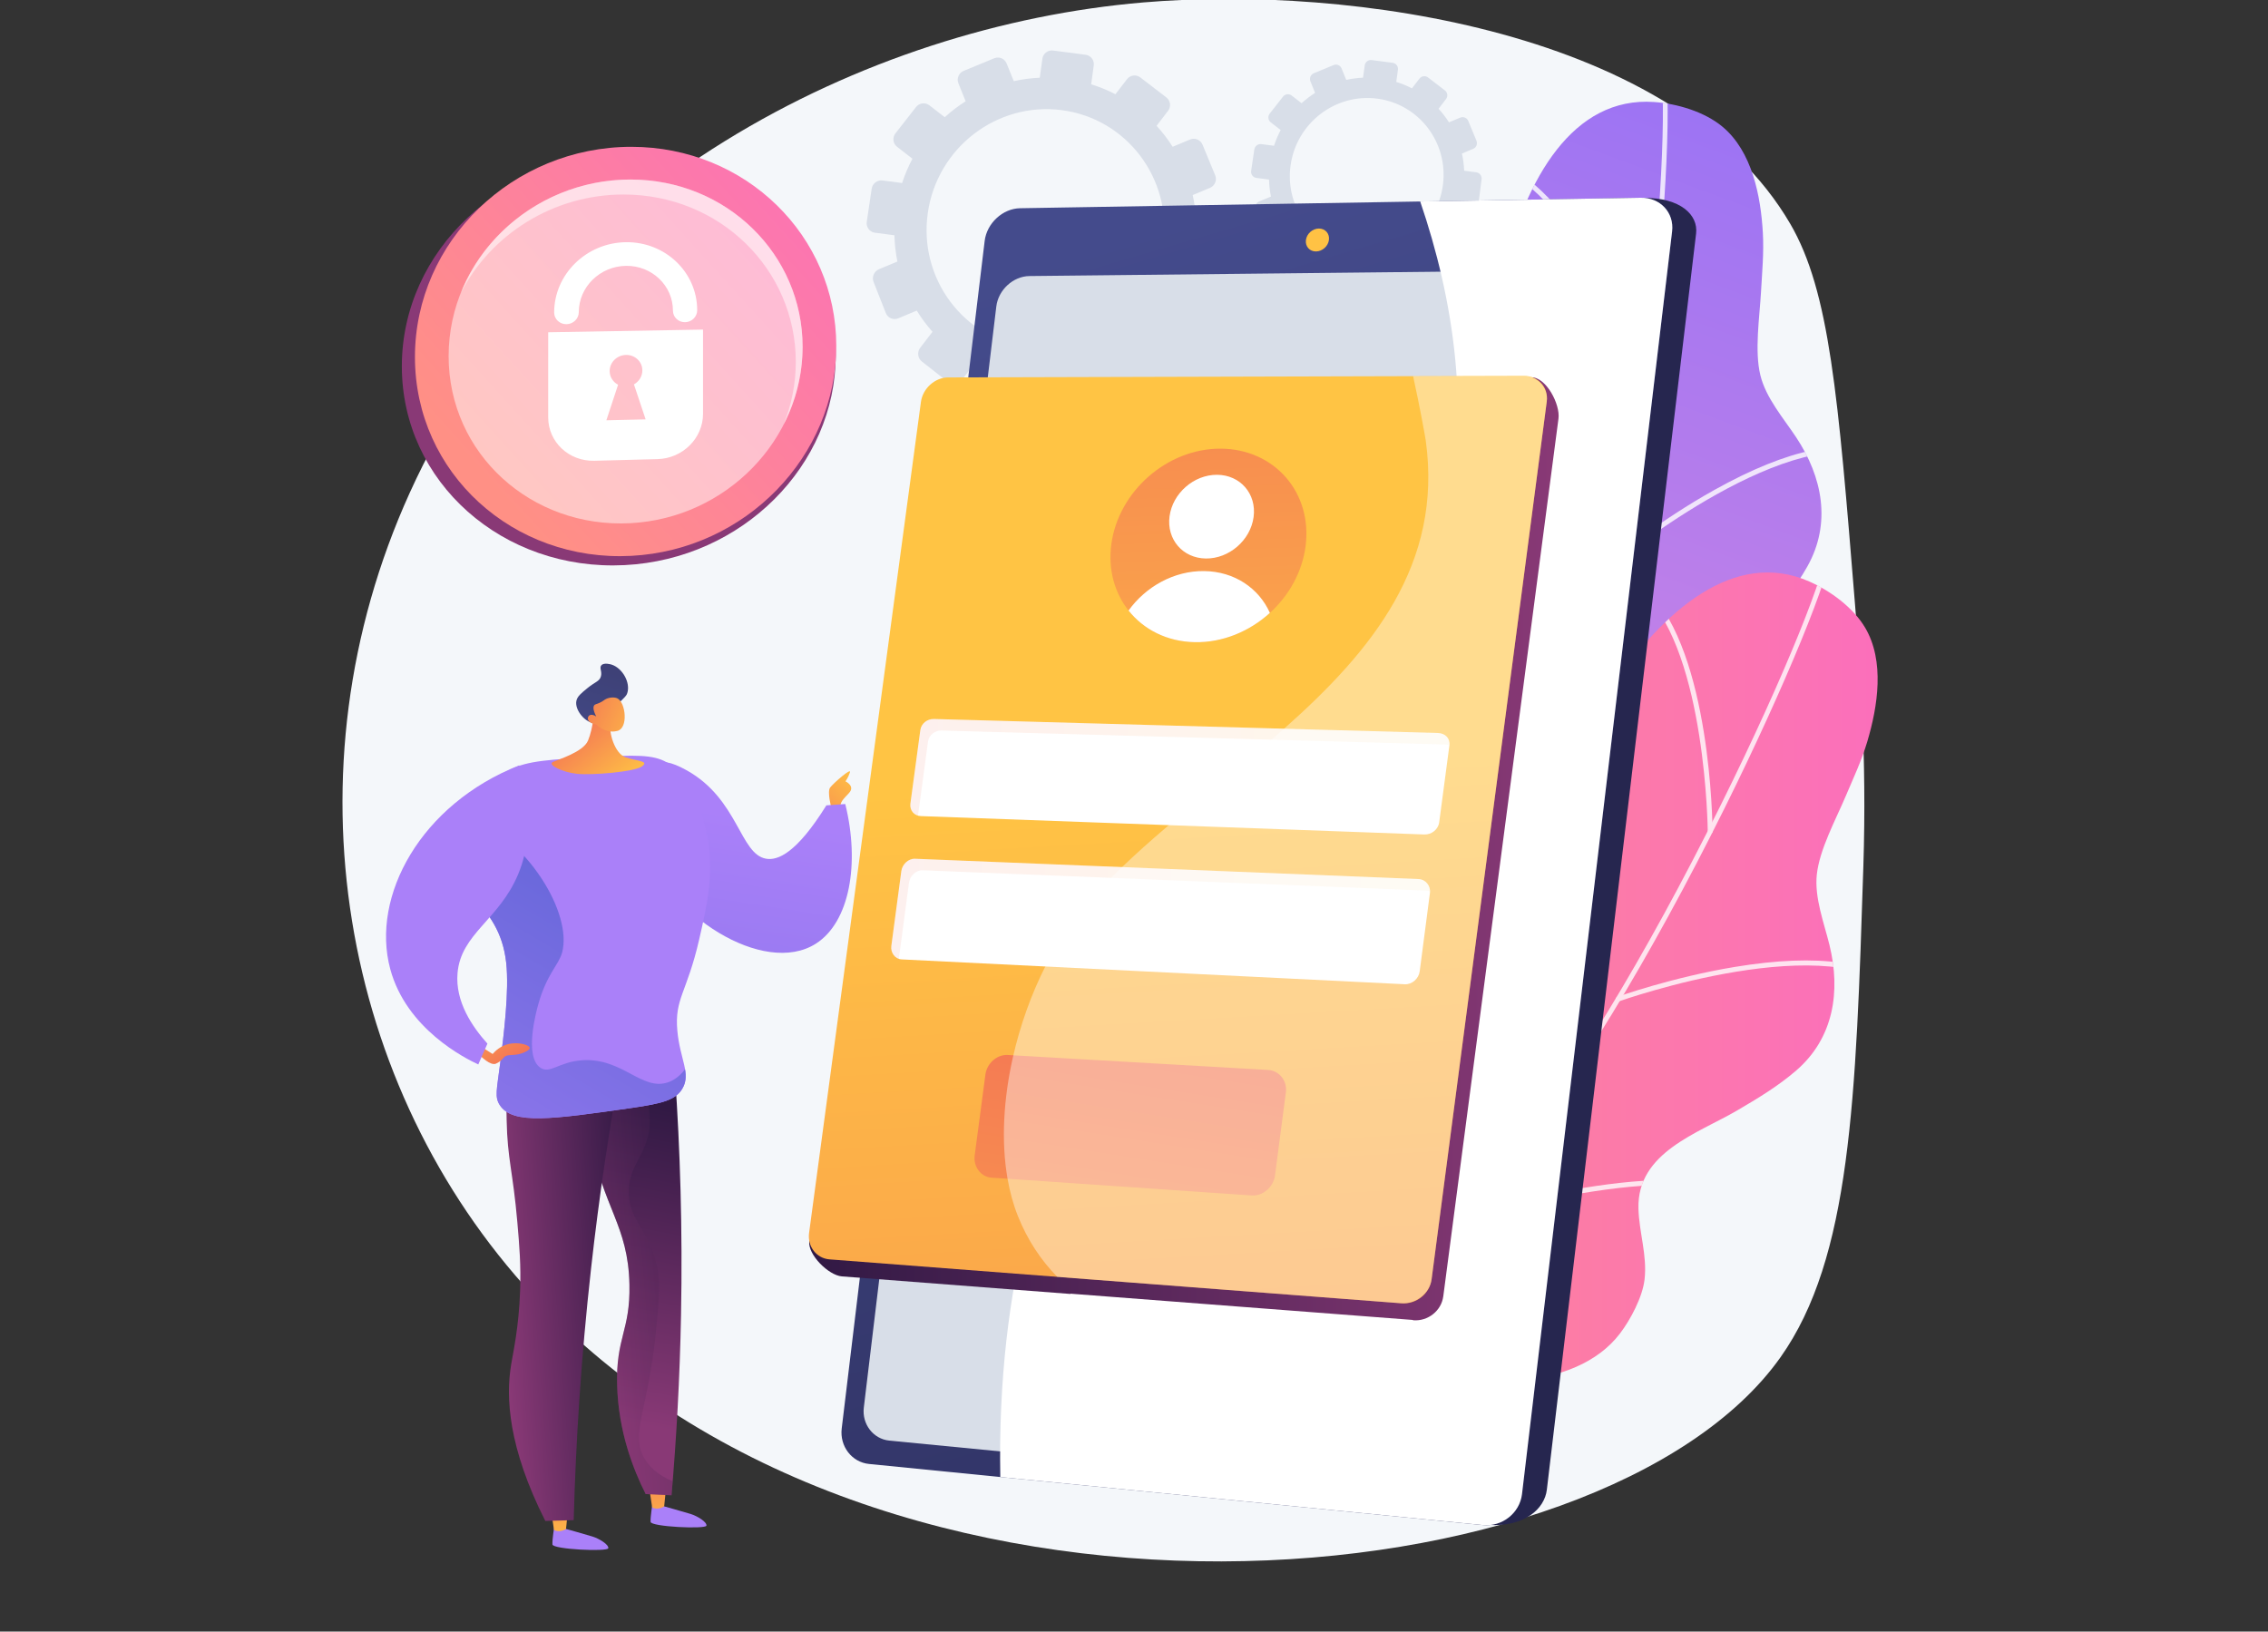 <?xml version="1.0" encoding="UTF-8" standalone="no"?>
<!-- Generator: Adobe Illustrator 27.5.0, SVG Export Plug-In . SVG Version: 6.00 Build 0)  -->

<svg
   version="1.1"
   x="0px"
   y="0px"
   viewBox="0 0 695 500"
   xml:space="preserve"
   id="svg89"
   sodipodi:docname="acess.svg"
   width="695"
   height="500"
   inkscape:version="1.3.2 (091e20e, 2023-11-25, custom)"
   xmlns:inkscape="http://www.inkscape.org/namespaces/inkscape"
   xmlns:sodipodi="http://sodipodi.sourceforge.net/DTD/sodipodi-0.dtd"
   xmlns:xlink="http://www.w3.org/1999/xlink"
   xmlns="http://www.w3.org/2000/svg"
   xmlns:svg="http://www.w3.org/2000/svg"><rect x="0" y="0" width="695" height="500" fill="#333333" stroke="none"/><defs
   id="defs89" /><sodipodi:namedview
   id="namedview89"
   pagecolor="#ffffff"
   bordercolor="#000000"
   borderopacity="0.25"
   inkscape:showpageshadow="2"
   inkscape:pageopacity="0.0"
   inkscape:pagecheckerboard="0"
   inkscape:deskcolor="#d1d1d1"
   inkscape:zoom="0.87654986"
   inkscape:cx="321.71587"
   inkscape:cy="310.87792"
   inkscape:window-width="1920"
   inkscape:window-height="1009"
   inkscape:window-x="-8"
   inkscape:window-y="-8"
   inkscape:window-maximized="1"
   inkscape:current-layer="svg89" />

<g
   id="Illustration"
   transform="matrix(0.171,0,0,0.171,22.959,-78.117)">
	<g
   id="g89">
		<path
   style="fill:#f4f7fa"
   d="M 3189.92,1539.202 C 3159.618,1165.624 3144.468,978.835 3073.949,857.978 2872.036,511.945 2285.001,429.654 1914.242,461.205 1417.883,503.443 850.048,788.782 600.101,1339.706 373.08,1840.1 477.759,2406.504 819.829,2777.022 c 627.066,679.217 1920.57,557.948 2236.545,112.264 126.103,-177.869 135.192,-461.969 148.545,-879.295 6.428,-200.895 -6.095,-360.984 -14.999,-470.789 z"
   id="path2" />
		<g
   id="g21">
			<g
   id="g11">
				<g
   id="g10">
					<defs
   id="defs2">
						<path
   id="SVGID_1_"
   d="m 2952.064,683.563 c -32.092,-26.551 -80.77,-41.013 -121.919,-43.928 -291.695,-20.666 -334.259,589.041 -289.553,725.301 44.706,136.26 15.739,181.005 -213.988,252.292 -229.727,71.287 -119.521,208.55 -91.517,288.821 28.004,80.27 83.448,148.077 -84.022,227.837 -167.47,79.76 -109.273,129.176 -109.273,129.176 0,0 308.844,315.912 291.785,214.768 -17.06,-101.144 13.846,-253.865 290.748,-265.465 119.267,-4.998 301.91,-61.893 342.354,-189.6 9.418,-29.738 15.97,-75.16 8.806,-105.939 -9.939,-42.696 -37.962,-76.342 -53.524,-116.528 -36.265,-93.649 54.686,-162.233 107.028,-224.827 27.325,-32.678 54.638,-66.194 75.564,-103.453 43.446,-77.355 27.183,-160.318 -20.127,-231.625 -22.686,-34.193 -54.213,-70.474 -64.108,-111.258 -10.628,-43.812 -1.365,-103.671 1.162,-148.744 1.981,-35.347 5.345,-70.561 3.359,-105.997 -3.694,-65.915 -19.127,-146.445 -72.775,-190.831 z" />
					</defs>
					
						<linearGradient
   id="SVGID_00000096036472610537007150000015054103038286241691_"
   gradientUnits="userSpaceOnUse"
   x1="2354.483"
   y1="2474.618"
   x2="3084.872"
   y2="501.994">
						<stop
   offset="0.004"
   style="stop-color:#E38DDD"
   id="stop2" />
						<stop
   offset="1"
   style="stop-color:#9571F6"
   id="stop3" />
					</linearGradient>
					
						<use
   xlink:href="#SVGID_1_"
   style="overflow:visible;fill:url(#SVGID_00000096036472610537007150000015054103038286241691_)"
   id="use3" />
					<clipPath
   id="SVGID_00000082370780832876837570000017776222786349717379_">
						<use
   xlink:href="#SVGID_1_"
   style="overflow:visible"
   id="use4" />
					</clipPath>
					<g
   style="opacity:0.8"
   clip-path="url(#SVGID_00000082370780832876837570000017776222786349717379_)"
   id="g9">
						<g
   id="g4">
							<path
   style="fill:#ffffff"
   d="m 2017.506,2440.368 c -1.996,0.718 -4.266,-0.13 -5.276,-2.063 -1.104,-2.111 -0.288,-4.717 1.824,-5.82 1.296,-0.678 131.317,-69.07 276.359,-181.708 133.646,-103.788 307.756,-267.443 378.251,-457.69 58.877,-158.894 112.571,-421.568 147.317,-720.668 31.156,-268.207 36.077,-466.568 22.835,-503.393 -0.806,-2.242 0.357,-4.712 2.599,-5.518 2.242,-0.806 4.712,0.357 5.519,2.599 15.489,43.075 5.657,265.912 -22.384,507.307 -34.821,299.756 -88.691,563.158 -147.795,722.67 -71.218,192.198 -246.592,357.106 -381.171,461.602 -145.638,113.083 -276.232,181.764 -277.533,182.444 -0.179,0.093 -0.361,0.172 -0.545,0.238 z"
   id="path4" />
						</g>
						<g
   id="g5">
							<path
   style="fill:#ffffff"
   d="m 2815.505,1124.411 c -2.23,0.802 -4.503,0.18 -5.32,-2.048 -1.083,-2.95 -109.815,-295.502 -250.041,-361.554 -2.155,-1.014 -3.032,-3.454 -2.017,-5.608 1.015,-2.156 3.607,-3.014 5.763,-1.998 143.431,67.56 249.91,353.975 254.381,366.156 0.82,2.236 -0.498,4.237 -2.74,5.043 -0.01,0 -0.018,0.01 -0.026,0.01 z"
   id="path5" />
						</g>
						<g
   id="g6">
							<path
   style="fill:#ffffff"
   d="m 2762.48,1463.679 c -1.665,0.599 -3.598,0.127 -4.789,-1.317 -1.514,-1.838 -1.252,-4.557 0.586,-6.072 0.797,-0.656 80.857,-66.332 179.64,-121.443 133.472,-74.461 235.759,-95.247 304.025,-61.779 2.139,1.048 3.022,3.633 1.974,5.772 -1.051,2.139 -3.633,3.022 -5.772,1.974 -157.057,-76.996 -471.226,179.534 -474.381,182.134 -0.393,0.325 -0.828,0.568 -1.283,0.731 z"
   id="path6" />
						</g>
						<g
   id="g7">
							<path
   style="fill:#ffffff"
   d="m 2413.924,2157.151 c -0.436,0.157 -0.904,0.245 -1.394,0.252 -2.382,0.037 -4.343,-1.864 -4.378,-4.246 -0.021,-1.252 -2.238,-126.775 -28.512,-259.029 -24.089,-121.259 -73.828,-273.151 -173.989,-308.15 -2.249,-0.786 -3.435,-3.246 -2.649,-5.495 0.784,-2.25 3.246,-3.437 5.495,-2.649 83.519,29.184 143.954,135.074 179.626,314.727 26.411,133.006 28.635,259.205 28.654,260.465 0.029,1.891 -1.166,3.518 -2.853,4.125 z"
   id="path7" />
						</g>
						<g
   id="g8">
							<path
   style="fill:#ffffff"
   d="m 2592.148,1954.364 c -1.747,0.628 -3.767,0.071 -4.926,-1.496 -1.417,-1.915 -1.012,-4.617 0.903,-6.032 13.885,-10.266 341.528,-251.141 469.298,-228.138 2.345,0.422 3.904,2.665 3.481,5.009 -0.422,2.345 -2.665,3.905 -5.009,3.481 -124.152,-22.349 -459.271,224.092 -462.641,226.583 -0.348,0.257 -0.72,0.454 -1.106,0.593 z"
   id="path8" />
						</g>
					</g>
				</g>
			</g>
			<g
   id="g20">
				<g
   id="g19">
					<defs
   id="defs11">
						<path
   id="SVGID_00000120558146685359153340000008991942004045277833_"
   d="m 3208.071,1581.591 c -21.214,-35.843 -62.128,-65.924 -99.863,-82.591 -267.495,-118.149 -513.858,441.19 -517.896,584.539 -4.038,143.349 -46.437,175.653 -286.734,165.002 -240.297,-10.651 -183.039,155.805 -183.848,240.817 -0.809,85.011 28.42,167.579 -156.16,185.967 -184.58,18.387 -146.537,84.581 -146.537,84.581 0,0 183.729,401.782 201.9,300.832 18.171,-100.95 98.931,-234.205 363.424,-151.425 113.923,35.655 305.044,43.917 386.315,-62.571 18.925,-24.797 40.46,-65.323 44.133,-96.71 5.095,-43.541 -9.891,-84.684 -10.937,-127.765 -2.437,-100.396 106.356,-134.158 176.79,-175.349 36.771,-21.504 73.814,-43.802 106.113,-71.782 67.058,-58.091 79.826,-141.663 59.436,-224.772 -9.778,-39.853 -27.169,-84.661 -22.679,-126.388 4.824,-44.824 33.796,-98.017 51.424,-139.577 13.825,-32.592 28.906,-64.59 39.028,-98.607 18.829,-63.278 31.556,-144.28 -3.909,-204.201 z" />
					</defs>
					
						<linearGradient
   id="SVGID_00000129916888724855133100000014328473682383389861_"
   gradientUnits="userSpaceOnUse"
   x1="1813.792"
   y1="2279.871"
   x2="3230.518"
   y2="2279.871">
						<stop
   offset="0"
   style="stop-color:#FF9085"
   id="stop11" />
						<stop
   offset="1"
   style="stop-color:#FB6FBB"
   id="stop12" />
					</linearGradient>
					
						<use
   xlink:href="#SVGID_00000120558146685359153340000008991942004045277833_"
   style="overflow:visible;fill:url(#SVGID_00000129916888724855133100000014328473682383389861_)"
   id="use12" />
					<clipPath
   id="SVGID_00000153701388326283571650000005402996107931625660_">
						<use
   xlink:href="#SVGID_00000120558146685359153340000008991942004045277833_"
   style="overflow:visible"
   id="use13" />
					</clipPath>
					<g
   style="opacity:0.8"
   clip-path="url(#SVGID_00000153701388326283571650000005402996107931625660_)"
   id="g18">
						<g
   id="g13">
							<path
   style="fill:#ffffff"
   d="m 1734.184,2918.535 c -2.122,0 -3.971,-1.566 -4.267,-3.727 -0.324,-2.36 1.326,-4.537 3.686,-4.86 1.449,-0.199 146.942,-20.561 321.543,-77.477 160.882,-52.443 380.098,-147.53 510.809,-302.701 109.169,-129.599 248.579,-358.609 382.482,-628.309 120.072,-241.843 191.823,-426.839 191.823,-465.971 0,-2.383 1.931,-4.313 4.313,-4.313 2.383,0 4.313,1.931 4.313,4.313 0,45.776 -84.654,252.141 -192.723,469.807 -134.197,270.291 -274.018,499.927 -383.61,630.031 -132.052,156.762 -352.882,252.6 -514.881,305.395 -175.311,57.132 -321.442,77.572 -322.896,77.772 -0.199,0.027 -0.397,0.04 -0.592,0.04 z"
   id="path13" />
						</g>
						<g
   id="g14">
							<path
   style="fill:#ffffff"
   d="m 2930.396,1951.11 c -2.37,0 -4.298,-1.796 -4.313,-4.169 -0.021,-3.142 -3.347,-315.45 -112.951,-425.055 -1.685,-1.683 -1.685,-4.387 0,-6.07 1.685,-1.685 4.414,-1.67 6.099,0.015 112.11,112.108 115.393,418.072 115.478,431.047 0.016,2.381 -1.902,4.232 -4.285,4.232 -0.01,0 -0.02,0 -0.028,0 z"
   id="path14" />
						</g>
						<g
   id="g15">
							<path
   style="fill:#ffffff"
   d="m 2765.699,2251.539 c -1.769,0 -3.429,-1.098 -4.061,-2.86 -0.803,-2.242 0.364,-4.712 2.606,-5.515 0.972,-0.348 98.532,-35.06 210.136,-53.494 150.795,-24.906 254.081,-9.854 306.995,44.739 1.658,1.71 1.615,4.441 -0.096,6.099 -1.713,1.657 -4.441,1.615 -6.099,-0.095 -121.739,-125.599 -504.179,9.493 -508.028,10.872 -0.478,0.173 -0.969,0.254 -1.453,0.254 z"
   id="path15" />
						</g>
						<g
   id="g16">
							<path
   style="fill:#ffffff"
   d="m 2203.051,2786.161 c -0.463,0 -0.934,-0.076 -1.397,-0.235 -2.254,-0.771 -3.456,-3.224 -2.683,-5.477 0.405,-1.185 40.791,-120.054 60.819,-253.397 18.362,-122.257 22.954,-282.02 -59.456,-348.846 -1.851,-1.501 -2.134,-4.216 -0.633,-6.067 1.5,-1.852 4.218,-2.136 6.067,-0.633 68.717,55.724 89.757,175.817 62.535,356.942 -20.153,134.097 -60.763,253.604 -61.171,254.796 -0.613,1.79 -2.288,2.917 -4.081,2.917 z"
   id="path16" />
						</g>
						<g
   id="g17">
							<path
   style="fill:#ffffff"
   d="m 2439.38,2655.643 c -1.856,0 -3.569,-1.208 -4.129,-3.075 -0.685,-2.282 0.609,-4.687 2.891,-5.371 16.54,-4.962 406.362,-120.762 518.811,-55.882 2.064,1.191 2.772,3.829 1.581,5.891 -1.191,2.064 -3.829,2.773 -5.892,1.581 -109.266,-63.04 -508.007,55.468 -512.021,56.671 -0.414,0.126 -0.831,0.185 -1.241,0.185 z"
   id="path17" />
						</g>
					</g>
				</g>
			</g>
		</g>
		<g
   id="g24">
			<g
   id="g22">
				<path
   style="fill:#d8dee8"
   d="m 2311.393,573.956 -3.082,22.059 c -10.228,0.467 -20.29,1.786 -30.08,3.985 l -8.337,-20.579 c -2.275,-5.615 -8.697,-8.278 -14.346,-5.951 l -35.369,14.571 c -5.662,2.333 -8.419,8.785 -6.155,14.414 l 8.381,20.84 c -8.569,5.457 -16.673,11.636 -24.206,18.484 l -17.784,-13.784 c -4.795,-3.717 -11.755,-2.797 -15.548,2.055 l -23.762,30.4 c -3.807,4.87 -3.003,11.846 1.799,15.579 l 17.833,13.865 c -4.75,8.919 -8.741,18.343 -11.962,28.166 l -22.63,-2.968 c -6.075,-0.797 -11.735,3.515 -12.643,9.633 l -5.688,38.345 c -0.911,6.144 3.289,11.777 9.382,12.576 l 22.696,2.977 c 0.269,10.351 1.4,20.535 3.413,30.444 l -21.298,8.88 c -5.743,2.394 -8.565,8.999 -6.3,14.754 l 14.189,36.055 c 2.273,5.777 8.783,8.509 14.538,6.099 l 21.311,-8.922 c 5.356,8.719 11.469,16.939 18.253,24.579 l -14.197,18.438 c -3.844,4.992 -3.021,12.133 1.842,15.947 l 30.442,23.881 c 4.873,3.824 11.937,2.861 15.774,-2.149 l 14.03,-18.316 c 8.961,4.774 18.444,8.743 28.335,11.911 l -3.194,22.861 c -0.874,6.258 3.398,11.988 9.545,12.794 l 38.433,5.041 c 6.146,0.806 11.822,-3.619 12.678,-9.879 l 3.102,-22.688 c 10.449,-0.446 20.721,-1.797 30.711,-4.05 l 8.43,20.961 c 2.341,5.82 8.891,8.569 14.629,6.137 l 35.842,-15.187 c 5.725,-2.426 8.457,-9.1 6.106,-14.905 l -8.431,-20.811 c 8.75,-5.645 16.989,-12.061 24.634,-19.153 l 17.517,13.619 c 4.895,3.806 11.916,2.849 15.676,-2.136 l 23.473,-31.115 c 3.747,-4.967 2.818,-12.063 -2.07,-15.852 l -17.36,-13.455 c 4.734,-9.175 8.659,-18.864 11.78,-28.946 l 21.705,2.847 c 6.093,0.799 11.673,-3.55 12.462,-9.711 l 4.926,-38.445 c 0.786,-6.135 -3.503,-11.751 -9.578,-12.548 l -21.641,-2.839 c -0.447,-10.478 -1.766,-20.764 -3.989,-30.746 l 20.073,-8.404 c 5.644,-2.363 8.314,-8.883 5.965,-14.561 l -14.662,-35.44 c -2.341,-5.657 -8.803,-8.337 -14.436,-5.988 l -20.186,8.416 c -5.497,-8.634 -11.725,-16.768 -18.628,-24.296 l 13.337,-17.411 c 3.711,-4.845 2.804,-11.778 -2.022,-15.487 l -30.154,-23.166 c -4.816,-3.7 -11.733,-2.786 -15.451,2.042 l -13.424,17.433 c -8.904,-4.618 -18.304,-8.462 -28.106,-11.505 l 2.993,-21.892 c 0.823,-6.024 -3.393,-11.545 -9.416,-12.336 l -37.671,-4.941 c -6.023,-0.786 -11.588,3.453 -12.429,9.474 z M 2178.58,752.649 c 10.887,-75.759 80.421,-128.872 155.368,-119.042 74.946,9.83 127.587,78.968 117.521,154.835 -10.127,76.327 -79.805,130.485 -155.575,120.547 -75.77,-9.939 -128.267,-80.122 -117.314,-156.34 z"
   id="path21" />
			</g>
			<g
   id="g23">
				<path
   style="fill:#d8dee8"
   d="m 1733.768,562 -4.764,34.107 c -15.814,0.722 -31.372,2.761 -46.508,6.162 l -12.89,-31.818 c -3.517,-8.681 -13.447,-12.799 -22.182,-9.2 l -54.686,22.529 c -8.754,3.607 -13.017,13.584 -9.517,22.287 l 12.958,32.222 c -13.249,8.437 -25.779,17.992 -37.426,28.58 l -27.496,-21.312 c -7.414,-5.747 -18.176,-4.325 -24.039,3.178 l -36.74,47.004 c -5.886,7.53 -4.644,18.315 2.782,24.087 l 27.573,21.437 c -7.343,13.791 -13.516,28.361 -18.495,43.549 l -34.989,-4.589 c -9.393,-1.232 -18.145,5.434 -19.548,14.894 l -8.794,59.287 c -1.409,9.5 5.085,18.209 14.506,19.444 l 35.092,4.603 c 0.416,16.005 2.164,31.75 5.276,47.071 l -32.929,13.729 c -8.88,3.702 -13.242,13.914 -9.741,22.812 l 21.939,55.747 c 3.515,8.932 13.58,13.156 22.478,9.43 l 32.949,-13.795 c 8.281,13.481 17.734,26.19 28.222,38.003 l -21.951,28.508 c -5.943,7.719 -4.671,18.759 2.848,24.657 l 47.069,36.924 c 7.535,5.912 18.457,4.423 24.389,-3.323 l 21.692,-28.319 c 13.855,7.381 28.518,13.519 43.81,18.416 l -4.938,35.346 c -1.352,9.676 5.255,18.535 14.758,19.782 l 59.424,7.794 c 9.502,1.246 18.278,-5.596 19.602,-15.275 l 4.796,-35.079 c 16.156,-0.69 32.038,-2.778 47.484,-6.262 l 13.034,32.409 c 3.619,8.999 13.747,13.249 22.618,9.489 l 55.418,-23.482 c 8.852,-3.75 13.076,-14.07 9.44,-23.045 l -13.035,-32.177 c 13.529,-8.729 26.268,-18.648 38.088,-29.613 l 27.083,21.057 c 7.569,5.885 18.423,4.405 24.237,-3.303 l 36.293,-48.109 c 5.793,-7.679 4.357,-18.652 -3.2,-24.51 l -26.842,-20.804 c 7.319,-14.186 13.388,-29.167 18.214,-44.755 l 33.559,4.402 c 9.421,1.236 18.048,-5.489 19.269,-15.014 l 7.615,-59.441 c 1.215,-9.485 -5.416,-18.169 -14.809,-19.401 l -33.46,-4.389 c -0.69,-16.2 -2.73,-32.105 -6.167,-47.539 l 31.036,-12.995 c 8.727,-3.653 12.856,-13.734 9.223,-22.513 l -22.67,-54.796 c -3.619,-8.746 -13.61,-12.89 -22.321,-9.258 l -31.211,13.013 c -8.499,-13.349 -18.128,-25.926 -28.802,-37.565 l 20.621,-26.92 c 5.738,-7.491 4.336,-18.211 -3.127,-23.945 l -46.622,-35.817 c -7.447,-5.721 -18.141,-4.308 -23.89,3.158 l -20.755,26.954 c -13.766,-7.141 -28.301,-13.083 -43.456,-17.788 l 4.628,-33.848 c 1.273,-9.314 -5.245,-17.851 -14.559,-19.073 l -58.246,-7.64 c -9.313,-1.223 -17.917,5.331 -19.218,14.641 z m -205.349,276.287 c 16.833,-117.136 124.343,-199.256 240.223,-184.057 115.879,15.199 197.269,122.096 181.706,239.399 -15.658,118.012 -123.391,201.75 -240.543,186.384 -117.153,-15.367 -198.321,-123.881 -181.386,-241.726 z"
   id="path22" />
			</g>
		</g>
		<g
   id="g31">
			
				<linearGradient
   id="SVGID_00000165210680347771750500000010736054117506474151_"
   gradientUnits="userSpaceOnUse"
   x1="1298.515"
   y1="1945.889"
   x2="880.335"
   y2="1991.508"
   gradientTransform="matrix(-1,0,0,1,3475.882,0)">
				<stop
   offset="0"
   style="stop-color:#444B8C"
   id="stop24" />
				<stop
   offset="0.996"
   style="stop-color:#26264F"
   id="stop25" />
			</linearGradient>
			<path
   style="fill:url(#SVGID_00000165210680347771750500000010736054117506474151_)"
   d="m 1678.038,892.301 -254.762,2117.537 c -3.819,31.749 18.063,60.211 48.717,63.252 l 1061.119,116.495 c 65.003,4.043 100.594,-29.167 104.605,-62.928 L 2905.188,875.362 c 3.989,-33.573 -27.902,-63.977 -93.182,-63.978 l -1070.773,22.552 c -30.997,0.519 -59.394,26.782 -63.195,58.365 z"
   id="path25" />
			
				<linearGradient
   id="SVGID_00000094618583192027033790000004669721642968163470_"
   gradientUnits="userSpaceOnUse"
   x1="1666.971"
   y1="891.782"
   x2="632.933"
   y2="4412.083"
   gradientTransform="matrix(-1,0,0,1,3475.882,0)">
				<stop
   offset="0"
   style="stop-color:#444B8C"
   id="stop26" />
				<stop
   offset="0.996"
   style="stop-color:#26264F"
   id="stop27" />
			</linearGradient>
			<path
   style="fill:url(#SVGID_00000094618583192027033790000004669721642968163470_)"
   d="M 1630.281,888.656 1374.12,3016.785 c -3.841,31.909 18.116,60.517 48.883,63.581 l 1100.083,109.525 c 34.49,3.433 66.096,-21.516 70.13,-55.452 L 2862.19,871.51 c 4.01,-33.746 -21.322,-60.871 -56.188,-60.283 l -1112.276,18.767 c -31.115,0.525 -59.624,26.921 -63.445,58.662 z"
   id="path27" />
			<path
   style="fill:#d8dee8"
   d="m 1651.155,1006.042 -237.428,1973.197 c -3.587,29.812 16.976,56.49 45.775,59.289 l 1034.591,100.57 c 32.062,3.116 61.443,-20.173 65.2,-51.76 L 2807.864,996.916 c 3.737,-31.424 -19.781,-56.849 -52.167,-56.504 l -1045.208,11.13 c -29.1,0.31 -55.764,24.833 -59.334,54.5 z"
   id="path28" />
			
				<linearGradient
   id="SVGID_00000004548555985919627220000007774441980631834249_"
   gradientUnits="userSpaceOnUse"
   x1="1279.493"
   y1="805.075"
   x2="64.217"
   y2="4096.445"
   gradientTransform="matrix(-1,0,0,1,3475.882,0)">
				<stop
   offset="0"
   style="stop-color:#FFC444"
   id="stop28" />
				<stop
   offset="0.996"
   style="stop-color:#F36F56"
   id="stop29" />
			</linearGradient>
			<path
   style="fill:url(#SVGID_00000004548555985919627220000007774441980631834249_)"
   d="m 2205.957,887.194 c -1.356,11.329 6.774,20.397 18.171,20.253 11.41,-0.143 21.769,-9.463 23.127,-20.815 1.358,-11.352 -6.802,-20.419 -18.214,-20.252 -11.399,0.168 -21.728,9.485 -23.084,20.814 z"
   id="path29" />
			<g
   id="g30">
				<path
   style="fill:#ffffff"
   d="m 1830.026,2330.576 c 211.803,-391.595 528.205,-508.809 623.467,-912.391 51.493,-218.152 16.409,-426.952 -42.679,-600.291 l 395.188,-6.668 c 34.866,-0.588 60.198,26.537 56.187,60.283 l -268.973,2262.93 c -4.033,33.935 -35.64,58.885 -70.131,55.451 l -864.772,-86.097 c -6.395,-350.883 77.3,-598.661 171.713,-773.217 z"
   id="path30" />
			</g>
		</g>
		<g
   id="g39">
			<g
   id="g32">
				
					<linearGradient
   id="SVGID_00000124143339946834925020000014979884629960270734_"
   gradientUnits="userSpaceOnUse"
   x1="8521.06"
   y1="8271.546"
   x2="7689.806"
   y2="9055.391"
   gradientTransform="rotate(180,49.974,9117.217)">
					<stop
   offset="0"
   style="stop-color:#311944"
   id="stop31" />
					<stop
   offset="1"
   style="stop-color:#893976"
   id="stop32" />
				</linearGradient>
				<path
   style="fill:url(#SVGID_00000124143339946834925020000014979884629960270734_)"
   d="m 585.856,1113.231 c 0,-208.077 181.508,-376.734 399.327,-376.707 211.378,0.025 378.202,159.802 378.202,356.87 0,197.069 -166.824,365.358 -378.202,376.169 -217.819,11.141 -399.327,-148.255 -399.327,-356.332 z"
   id="path32" />
			</g>
			<g
   id="g34">
				
					<linearGradient
   id="SVGID_00000155833694941024270470000015758827037712003236_"
   gradientUnits="userSpaceOnUse"
   x1="734.213"
   y1="1315.729"
   x2="1400.325"
   y2="711.251">
					<stop
   offset="0"
   style="stop-color:#FF9085"
   id="stop33" />
					<stop
   offset="1"
   style="stop-color:#FB6FBB"
   id="stop34" />
				</linearGradient>
				<path
   style="fill:url(#SVGID_00000155833694941024270470000015758827037712003236_)"
   d="m 609.337,1096.638 c 0,-208.077 176.258,-376.734 387.775,-376.708 205.263,0.025 367.261,159.802 367.261,356.87 0,197.069 -161.998,365.357 -367.261,376.169 -211.517,11.141 -387.775,-148.255 -387.775,-356.331 z"
   id="path34" />
			</g>
			<g
   style="opacity:0.5"
   id="g35">
				<path
   style="fill:#ffffff"
   d="m 669.681,1095.053 c 0,-174.817 148.084,-316.515 325.791,-316.494 172.453,0.022 308.556,134.259 308.556,299.827 0,165.569 -136.103,306.958 -308.556,316.041 -177.708,9.36 -325.791,-124.557 -325.791,-299.374 z"
   id="path35" />
			</g>
			<path
   style="opacity:0.5;fill:#ffffff"
   d="m 983.237,805.425 c 172.454,0.023 308.557,134.258 308.557,299.826 0,39.373 -7.774,77.338 -21.824,112.52 21.76,-42.363 34.058,-89.769 34.058,-139.383 0,-165.569 -136.103,-299.808 -308.556,-299.831 C 858.413,778.543 739.053,862.862 691.584,981.623 745.343,877.216 856.759,805.411 983.237,805.425 Z"
   id="path36" />
			<g
   id="g38">
				<path
   style="fill:#ffffff"
   d="m 848.127,1052.264 v 152.578 c 0,44.115 37.114,78.91 82.754,77.719 l 113.169,-2.952 c 45.092,-1.177 81.532,-37.514 81.532,-81.165 v -150.973 z m 104.225,157.739 21.033,-63.73 c -9.008,-4.65 -15.115,-13.809 -15.115,-24.48 0,-15.663 13.135,-28.608 29.318,-28.914 16.163,-0.306 29.252,12.115 29.252,27.743 0,10.648 -6.081,20.039 -15.064,25.057 l 20.954,62.682 z"
   id="path37" />
				<path
   style="fill:#ffffff"
   d="m 1093.413,1034.253 c -12.006,0.201 -21.745,-9.093 -21.745,-20.756 0,-44.847 -37.652,-80.85 -84.08,-80.255 -46.594,0.598 -84.623,37.807 -84.623,82.943 0,11.739 -9.873,21.423 -22.064,21.626 -12.202,0.204 -22.101,-9.163 -22.101,-20.922 0,-68.693 57.931,-125.229 128.787,-126.024 70.475,-0.79 127.535,53.913 127.535,121.938 10e-4,11.645 -9.714,21.249 -21.709,21.45 z"
   id="path38" />
			</g>
		</g>
		<g
   id="g71">
			
				<linearGradient
   id="SVGID_00000051345686469988441610000006503308881189286823_"
   gradientUnits="userSpaceOnUse"
   x1="-554.902"
   y1="1841.342"
   x2="-422.902"
   y2="1975.699"
   gradientTransform="matrix(-1,0,0,1,854.197,0)">
				<stop
   offset="0"
   style="stop-color:#FFC444"
   id="stop39" />
				<stop
   offset="0.996"
   style="stop-color:#F36F56"
   id="stop40" />
			</linearGradient>
			<path
   style="fill:url(#SVGID_00000051345686469988441610000006503308881189286823_)"
   d="m 1355.524,1904.518 c 0,0 -7.697,-28.862 -2.245,-36.238 5.452,-7.376 38.803,-36.879 35.596,-27.259 -3.207,9.621 -8.017,16.034 -8.017,16.034 0,0 17.958,8.338 6.414,20.845 -11.545,12.507 -15.399,15.393 -16.037,26.617 -0.639,11.225 -8.015,15.073 -15.711,10e-4 z"
   id="path40" />
			
				<linearGradient
   id="SVGID_00000054959096408319156820000002809243019835047074_"
   gradientUnits="userSpaceOnUse"
   x1="-227.712"
   y1="3117.577"
   x2="-228.824"
   y2="2819.51"
   gradientTransform="matrix(-1,0,0,1,854.197,0)">
				<stop
   offset="0"
   style="stop-color:#AA80F9"
   id="stop41" />
				<stop
   offset="0.996"
   style="stop-color:#6165D7"
   id="stop42" />
			</linearGradient>
			<path
   style="fill:url(#SVGID_00000054959096408319156820000002809243019835047074_)"
   d="m 1035.166,3150.29 c 0,0 -4.078,24.961 -3.558,33.844 0.518,8.884 99.097,13.425 100.093,6.77 0.996,-6.655 -16.295,-17.237 -28.464,-20.971 -12.17,-3.735 -47.788,-13.703 -47.788,-13.703 z"
   id="path42" />
			
				<linearGradient
   id="SVGID_00000171690193069186003510000011377868835509005239_"
   gradientUnits="userSpaceOnUse"
   x1="-3296.222"
   y1="3422.243"
   x2="-3294.38"
   y2="3267.58"
   gradientTransform="matrix(-0.997,0.08,0.08,0.997,-2506.732,65.436)">
				<stop
   offset="0"
   style="stop-color:#FFC444"
   id="stop43" />
				<stop
   offset="0.996"
   style="stop-color:#F36F56"
   id="stop44" />
			</linearGradient>
			<path
   style="fill:url(#SVGID_00000171690193069186003510000011377868835509005239_)"
   d="m 1059.094,3125.406 -3.144,31.037 c 0,0 -11.451,7.567 -21.54,1.726 l -5.048,-33.783 z"
   id="path44" />
			
				<linearGradient
   id="SVGID_00000023280457598535774920000018057845364318606769_"
   gradientUnits="userSpaceOnUse"
   x1="-51.982"
   y1="3116.922"
   x2="-53.094"
   y2="2818.854"
   gradientTransform="matrix(-1,0,0,1,854.197,0)">
				<stop
   offset="0"
   style="stop-color:#AA80F9"
   id="stop45" />
				<stop
   offset="0.996"
   style="stop-color:#6165D7"
   id="stop46" />
			</linearGradient>
			<path
   style="fill:url(#SVGID_00000023280457598535774920000018057845364318606769_)"
   d="m 859.284,3190.754 c 0,0 -4.079,24.96 -3.56,33.844 0.519,8.884 99.099,13.425 100.094,6.769 0.996,-6.654 -16.295,-17.237 -28.464,-20.972 -12.169,-3.735 -47.787,-13.703 -47.787,-13.703 z"
   id="path46" />
			
				<linearGradient
   id="SVGID_00000047037458979788334630000013567546038170509731_"
   gradientUnits="userSpaceOnUse"
   x1="-3117.381"
   y1="3424.368"
   x2="-3115.54"
   y2="3269.704"
   gradientTransform="matrix(-0.997,0.08,0.08,0.997,-2506.732,65.436)">
				<stop
   offset="0"
   style="stop-color:#FFC444"
   id="stop47" />
				<stop
   offset="0.996"
   style="stop-color:#F36F56"
   id="stop48" />
			</linearGradient>
			<path
   style="fill:url(#SVGID_00000047037458979788334630000013567546038170509731_)"
   d="m 883.212,3165.869 -3.145,31.037 c 0,0 -11.45,7.568 -21.54,1.726 l -5.048,-33.783 z"
   id="path48" />
			
				<linearGradient
   id="SVGID_00000042710040264104961040000018159309773860093368_"
   gradientUnits="userSpaceOnUse"
   x1="-192.796"
   y1="2437.289"
   x2="-83.542"
   y2="2995.847"
   gradientTransform="matrix(-1,0,0,1,854.197,0)">
				<stop
   offset="0"
   style="stop-color:#311944"
   id="stop49" />
				<stop
   offset="1"
   style="stop-color:#893976"
   id="stop50" />
			</linearGradient>
			<path
   style="fill:url(#SVGID_00000042710040264104961040000018159309773860093368_)"
   d="m 1041.206,2315.149 c 11.394,23.101 22.79,46.202 34.185,69.303 9.164,131.834 13.718,275.188 10.793,428.496 -2.176,114.061 -8.273,222.111 -17.028,323.535 -15.449,-0.708 -30.899,-1.42 -46.349,-2.127 -22.341,-44.338 -48.713,-111.512 -51.14,-194.432 -2.532,-86.493 23.691,-97.977 22.028,-180.792 -2.156,-107.337 -47.166,-135.975 -71.146,-265.086 -9.17,-49.376 -15.345,-113.868 -8.006,-192.11 42.222,4.402 84.441,8.81 126.663,13.213 z"
   id="path50" />
			
				<linearGradient
   id="SVGID_00000115511863771301645320000009960686398712254648_"
   gradientUnits="userSpaceOnUse"
   x1="-3385.386"
   y1="2924.833"
   x2="-3220.718"
   y2="2924.833"
   gradientTransform="matrix(-0.997,0.08,0.08,0.997,-2506.732,65.436)">
				<stop
   offset="0"
   style="stop-color:#311944"
   id="stop51" />
				<stop
   offset="1"
   style="stop-color:#893976"
   id="stop52" />
			</linearGradient>
			<path
   style="opacity:0.3;fill:url(#SVGID_00000115511863771301645320000009960686398712254648_)"
   d="m 914.543,2301.934 c 22.802,2.377 45.603,4.756 68.406,7.139 41.045,71.427 52.505,145.772 45.302,178.656 -10.19,46.527 -37.146,61.431 -35.664,108.144 1.466,46.221 28.698,58.207 45.973,112.684 11.958,37.719 8.803,72.399 1.999,140.22 -13.701,136.613 -46.69,178.391 -19.057,223.181 7.852,12.726 21.999,27.883 49.716,39.454 -0.678,8.377 -1.346,16.782 -2.062,25.07 -15.449,-0.705 -30.899,-1.42 -46.349,-2.125 -22.341,-44.344 -48.713,-111.513 -51.14,-194.434 -2.532,-86.494 23.69,-97.98 22.028,-180.793 -2.156,-107.337 -47.166,-135.972 -71.146,-265.084 -9.171,-49.377 -15.345,-113.868 -8.006,-192.112 z"
   id="path52" />
			
				<linearGradient
   id="SVGID_00000129906913491281926430000006409802144782584734_"
   gradientUnits="userSpaceOnUse"
   x1="-3292.422"
   y1="2948.355"
   x2="-3042.44"
   y2="2948.355"
   gradientTransform="matrix(-0.997,0.08,0.08,0.997,-2506.732,65.436)">
				<stop
   offset="0"
   style="stop-color:#311944"
   id="stop53" />
				<stop
   offset="1"
   style="stop-color:#893976"
   id="stop54" />
			</linearGradient>
			<path
   style="fill:url(#SVGID_00000129906913491281926430000006409802144782584734_)"
   d="m 979.903,2356.738 c -21.389,116.637 -40.282,241.469 -55.024,373.857 -17.798,159.848 -27.297,310.545 -31.032,450.461 -16.957,0.483 -33.914,0.959 -50.872,1.441 -66.82,-132.189 -70.903,-221.812 -61.268,-280.162 3.713,-22.485 13.796,-66.574 16.098,-132.465 1.604,-45.931 -1.326,-80.887 -4.987,-122.907 -8.024,-92.131 -17.763,-112.244 -19.162,-182.715 -1.315,-66.136 -1.586,-99.601 17.293,-119.135 49.74,-51.46 179.138,7.07 188.954,11.625 z"
   id="path54" />
			
				<linearGradient
   id="SVGID_00000060723008024331140860000009955320528812915635_"
   gradientUnits="userSpaceOnUse"
   x1="-353.352"
   y1="1918.846"
   x2="-168.996"
   y2="3102.821"
   gradientTransform="matrix(-1,0,0,1,854.197,0)">
				<stop
   offset="0"
   style="stop-color:#AA80F9"
   id="stop55" />
				<stop
   offset="0.996"
   style="stop-color:#6165D7"
   id="stop56" />
			</linearGradient>
			<path
   style="fill:url(#SVGID_00000060723008024331140860000009955320528812915635_)"
   d="m 1346.65,1900.07 c 11.278,-0.787 22.554,-1.573 33.831,-2.36 26.604,107.505 7.522,211.792 -52.524,250.144 -93.812,59.921 -268.159,-52.973 -305.941,-175.898 -16.584,-53.955 -12.808,-131.822 20.336,-146.951 9.2,-4.201 23.476,-4.852 54.406,12.513 92.369,51.86 94.797,149.876 141.755,158.177 20.88,3.693 54.595,-9.619 108.137,-95.625 z"
   id="path56" />
			
				<linearGradient
   id="SVGID_00000070826618306862265540000015381348136361531798_"
   gradientUnits="userSpaceOnUse"
   x1="-3059.649"
   y1="3408.369"
   x2="-2875.294"
   y2="4592.344"
   gradientTransform="matrix(-0.997,0.08,0.08,0.997,-2506.732,65.436)">
				<stop
   offset="0"
   style="stop-color:#AA80F9"
   id="stop57" />
				<stop
   offset="0.996"
   style="stop-color:#6165D7"
   id="stop58" />
			</linearGradient>
			<path
   style="fill:url(#SVGID_00000070826618306862265540000015381348136361531798_)"
   d="m 1088.368,2408.104 c 16.247,-26.958 -4.159,-52.959 -8.805,-104.035 -5.264,-57.887 17.035,-67.526 39.089,-163.459 14.666,-63.802 28.745,-125.052 11.94,-196.749 -8.053,-34.362 -21.713,-92.642 -69.946,-120.792 -24.891,-14.527 -58.876,-13.074 -125.829,-9.571 -82.796,4.329 -124.193,6.493 -155.067,22.751 -4.519,2.381 -98.444,53.469 -104.909,136.746 -6.581,84.756 85.724,96.149 98.034,209.177 5.527,50.739 -4.325,128.778 -10.713,179.395 -6.134,48.601 -10.356,61.044 -0.765,75.758 23.116,35.466 93.886,25.356 235.428,5.145 55.523,-7.93 79.42,-14.249 91.543,-34.366 z"
   id="path58" />
			
				<linearGradient
   id="SVGID_00000113346148813966106330000018097329974665411493_"
   gradientUnits="userSpaceOnUse"
   x1="-2790.023"
   y1="2978.025"
   x2="-3347.924"
   y2="2177.076"
   gradientTransform="matrix(-0.997,0.08,0.08,0.997,-2506.732,65.436)">
				<stop
   offset="0"
   style="stop-color:#AA80F9"
   id="stop59" />
				<stop
   offset="0.996"
   style="stop-color:#6165D7"
   id="stop60" />
			</linearGradient>
			<path
   style="fill:url(#SVGID_00000113346148813966106330000018097329974665411493_)"
   d="m 873.011,2163.99 c -5.985,22.029 -27.51,38.483 -42.494,92.067 -3.235,11.57 -26.276,93.956 3.612,114.235 17.264,11.711 32.761,-10.478 74.659,-13.376 72.603,-5.022 107.19,55.997 154.616,39.334 8.228,-2.895 19.092,-9.058 29.938,-23.223 2.159,12.764 1.789,23.85 -4.975,35.075 -12.124,20.117 -36.02,26.436 -91.541,34.365 -141.542,20.211 -212.312,30.321 -235.428,-5.145 -9.591,-14.714 -5.37,-27.158 0.765,-75.758 6.388,-50.616 16.24,-128.655 10.713,-179.395 -12.311,-113.028 -104.616,-124.42 -98.034,-209.177 1.759,-22.659 10.094,-42.835 21.24,-60.395 117.094,47.386 195.742,182.167 176.929,251.393 z"
   id="path60" />
			
				<linearGradient
   id="SVGID_00000124134399642056988000000016071106806956783240_"
   gradientUnits="userSpaceOnUse"
   x1="167.44"
   y1="2228.166"
   x2="63.649"
   y2="2368.376"
   gradientTransform="matrix(-1,0,0,1,854.197,0)">
				<stop
   offset="0"
   style="stop-color:#FFC444"
   id="stop61" />
				<stop
   offset="0.996"
   style="stop-color:#F36F56"
   id="stop62" />
			</linearGradient>
			<path
   style="fill:url(#SVGID_00000124134399642056988000000016071106806956783240_)"
   d="m 725.115,2330.713 23.427,14.958 c 4.207,-4.857 13.945,-14.657 29.151,-18.003 17.131,-3.765 36.797,1.635 37.254,7.103 0.367,4.38 -11.608,8.798 -13.459,9.482 -14.947,5.516 -26.038,0.935 -32.081,6.944 -2.137,2.125 -4.801,6.077 -10.926,9.739 -1.608,0.962 -3.294,1.812 -4.182,2.158 -9.976,3.879 -27.09,-13.489 -28.562,-15.006 z"
   id="path62" />
			
				<linearGradient
   id="SVGID_00000161627179383190463350000000019462298966145931_"
   gradientUnits="userSpaceOnUse"
   x1="-2843.792"
   y1="3374.76"
   x2="-2659.436"
   y2="4558.736"
   gradientTransform="matrix(-0.997,0.08,0.08,0.997,-2506.732,65.436)">
				<stop
   offset="0"
   style="stop-color:#AA80F9"
   id="stop63" />
				<stop
   offset="0.996"
   style="stop-color:#6165D7"
   id="stop64" />
			</linearGradient>
			<path
   style="fill:url(#SVGID_00000161627179383190463350000000019462298966145931_)"
   d="m 794.329,2023.449 c 16.947,-40.59 28.689,-102.735 1.921,-195.027 -176.378,69.499 -266.331,234.256 -231.208,364.863 28.953,107.669 134.292,160.113 157.79,171.146 5.467,-12.446 10.936,-24.887 16.403,-37.333 -27.231,-30.324 -57.917,-75.162 -53.577,-126.329 6.016,-70.934 74.36,-95.145 108.671,-177.32 z"
   id="path64" />
			
				<linearGradient
   id="SVGID_00000062894983406355834150000015240895602402927752_"
   gradientUnits="userSpaceOnUse"
   x1="-4522.635"
   y1="5246.967"
   x2="-4522.635"
   y2="5087.48"
   gradientTransform="matrix(-0.779,0.626,0.626,0.779,-5831.114,622.205)">
				<stop
   offset="0"
   style="stop-color:#FFC444"
   id="stop65" />
				<stop
   offset="0.996"
   style="stop-color:#F36F56"
   id="stop66" />
			</linearGradient>
			<path
   style="fill:url(#SVGID_00000062894983406355834150000015240895602402927752_)"
   d="m 930.483,1729.997 c 0,0 -1.393,30.854 -10.971,53.96 -8.655,20.883 -54.179,34.01 -63.406,38.671 -9.229,4.661 17.288,18.287 43.917,20.964 26.628,2.678 102.674,-3.369 116.383,-13.464 13.708,-10.094 -11.016,-9.335 -30.023,-16.313 -19.006,-6.977 -29.996,-44.148 -26.641,-61.02 3.354,-16.874 -29.259,-22.798 -29.259,-22.798 z"
   id="path66" />
			
				<linearGradient
   id="SVGID_00000163762002037263502070000013900232568452584877_"
   gradientUnits="userSpaceOnUse"
   x1="-3260.121"
   y1="2034.68"
   x2="-3326.831"
   y2="1865.251"
   gradientTransform="matrix(-0.997,0.08,0.08,0.997,-2506.732,65.436)">
				<stop
   offset="0"
   style="stop-color:#444B8C"
   id="stop67" />
				<stop
   offset="0.996"
   style="stop-color:#3E4177"
   id="stop68" />
			</linearGradient>
			<path
   style="fill:url(#SVGID_00000163762002037263502070000013900232568452584877_)"
   d="m 972.6,1718.811 c 13.817,-13.576 15.746,-15.161 17.251,-19.854 6.039,-18.834 -8.569,-44.626 -27.729,-50.976 -0.997,-0.329 -13.846,-4.443 -18.751,1.132 -4.166,4.734 1.963,11.272 -0.951,20.396 -2.729,8.542 -10.134,9.181 -23.857,20.383 -11.305,9.224 -18.331,14.959 -19.952,23.026 -3.342,16.632 16.791,40.735 34.614,40.079 6.409,-0.235 8.152,-3.509 39.375,-34.186 z"
   id="path68" />
			<g
   id="g70">
				
					<linearGradient
   id="SVGID_00000045587089302569870930000004805886979785894581_"
   gradientUnits="userSpaceOnUse"
   x1="-4635.37"
   y1="5201.004"
   x2="-4560.804"
   y2="5056.015"
   gradientTransform="matrix(-0.779,0.626,0.626,0.779,-5831.114,622.205)">
					<stop
   offset="0"
   style="stop-color:#FFC444"
   id="stop69" />
					<stop
   offset="0.996"
   style="stop-color:#F36F56"
   id="stop70" />
				</linearGradient>
				<path
   style="fill:url(#SVGID_00000045587089302569870930000004805886979785894581_)"
   d="m 934.969,1755.567 c 0,0 14.687,16.63 37.061,11.132 20.032,-4.922 14.921,-50.899 0.261,-58.244 -4.89,-2.449 -13.777,-2.247 -20.46,0.974 -3.948,1.903 -5.045,3.879 -11.556,6.863 -6.004,2.75 -7.908,2.369 -9.523,4.307 -2.022,2.422 -2.891,7.635 3.441,20.218 -4.563,-3.229 -9.471,-3.905 -12.483,-1.769 -0.481,0.342 -1.705,1.536 -2.232,3.109 -1.91,5.696 4.009,11.482 15.491,13.41 z"
   id="path70" />
			</g>
		</g>
		<g
   id="g88">
			
				<linearGradient
   id="SVGID_00000045611220404096604900000001037859085662343615_"
   gradientUnits="userSpaceOnUse"
   x1="1315.825"
   y1="1978.008"
   x2="2658.875"
   y2="1978.008">
				<stop
   offset="0"
   style="stop-color:#311944"
   id="stop71" />
				<stop
   offset="1"
   style="stop-color:#893976"
   id="stop72" />
			</linearGradient>
			<path
   style="fill:url(#SVGID_00000045611220404096604900000001037859085662343615_)"
   d="m 2610.234,1133.022 5.172,27.905 v 0 l -106.434,0.251 -923.599,2.19 c -23.757,0.056 -45.613,19.695 -48.868,43.869 l -220.478,1473.534 c -3.282,24.388 34.682,61.618 58.302,63.441 l 409.754,31.49 v -0.496 L 2397,2822.23 c 0.012,0 0.022,0 0.034,0 l 1.485,0.618 c 26.173,2.02 50.18,-16.971 53.577,-42.731 0,-0.01 0,0.109 0.01,0.099 l 206.476,-1573.251 c 3.349,-25.528 -22.023,-74.015 -48.343,-73.943 z"
   id="path72" />
			<g
   id="g87">
				
					<linearGradient
   id="SVGID_00000018208188549416487790000000450725245032788873_"
   gradientUnits="userSpaceOnUse"
   x1="2132.356"
   y1="4619.546"
   x2="1972.214"
   y2="1845.633">
					<stop
   offset="0.004"
   style="stop-color:#F36F56"
   id="stop73" />
					<stop
   offset="1"
   style="stop-color:#FFC444"
   id="stop74" />
				</linearGradient>
				<path
   style="fill:url(#SVGID_00000018208188549416487790000000450725245032788873_)"
   d="m 2431.204,2749.452 c -3.381,25.77 -27.385,45.03 -53.554,43.021 l -1025.241,-78.725 c -23.606,-1.813 -40.04,-23.054 -36.757,-47.445 l 200.428,-1489.2 c 3.253,-24.169 25.098,-43.812 48.843,-43.877 l 1031.026,-2.835 c 26.311,-0.072 44.974,20.556 41.625,46.078 z"
   id="path74" />
				<path
   style="fill:#ffffff"
   d="m 2444.82,1930.476 c -1.678,12.763 -13.598,22.28 -26.622,21.804 l -902.334,-32.931 c -11.911,-0.435 -20.288,-10.242 -18.651,-22.427 l 17.74,-131.495 c 1.636,-12.176 12.507,-20.421 24.428,-20.089 l 903.123,25.083 c 13.036,0.362 22.273,9.57 20.596,22.323 z"
   id="path75" />
				<path
   style="fill:#ffffff"
   d="m 2409.875,2197.651 c -1.681,12.785 -13.612,23.696 -26.627,23.053 l -901.65,-44.543 c -11.901,-0.588 -20.184,-11.977 -18.544,-24.182 l 17.881,-134.032 c 1.638,-12.194 12.611,-22.644 24.52,-22.164 l 902.199,36.388 c 13.022,0.525 22.23,12.305 20.55,25.079 z"
   id="path76" />
				
					<linearGradient
   id="SVGID_00000018214581732957595430000017993745701559609273_"
   gradientUnits="userSpaceOnUse"
   x1="1496.996"
   y1="1831.954"
   x2="2463.305"
   y2="1831.954">
					<stop
   offset="0.004"
   style="stop-color:#F36F56"
   id="stop76" />
					<stop
   offset="1"
   style="stop-color:#FFC444"
   id="stop77" />
				</linearGradient>
				<path
   style="opacity:0.1;fill:url(#SVGID_00000018214581732957595430000017993745701559609273_)"
   d="m 2463.175,1792.208 c -2.135,-0.689 -4.442,-1.068 -6.886,-1.136 l -903.142,-25.065 c -11.915,-0.345 -22.794,7.919 -24.413,20.072 l -17.766,131.494 c -0.035,0.345 -0.069,0.656 -0.104,0.999 -9.158,-2.582 -15.045,-11.259 -13.668,-21.658 l 17.766,-131.494 c 1.619,-12.154 12.498,-20.417 24.413,-20.072 l 903.142,25.066 c 12.808,0.377 22.001,9.294 20.658,21.794 z"
   id="path77" />
				
					<linearGradient
   id="SVGID_00000112599873770992781540000001663385574745124027_"
   gradientUnits="userSpaceOnUse"
   x1="1462.837"
   y1="2085.471"
   x2="2428.399"
   y2="2085.471">
					<stop
   offset="0.004"
   style="stop-color:#F36F56"
   id="stop78" />
					<stop
   offset="1"
   style="stop-color:#FFC444"
   id="stop79" />
				</linearGradient>
				<path
   style="opacity:0.1;fill:url(#SVGID_00000112599873770992781540000001663385574745124027_)"
   d="m 2428.399,2054.3 c -2.169,-0.861 -4.511,-1.377 -6.989,-1.479 l -902.178,-36.395 c -11.913,-0.481 -22.897,9.986 -24.516,22.175 l -17.905,134.041 c -0.103,0.861 -0.172,1.688 -0.172,2.549 -9.159,-2.962 -14.978,-12.81 -13.601,-23.208 l 17.905,-134.041 c 1.619,-12.189 12.602,-22.656 24.516,-22.176 l 902.178,36.395 c 12.051,0.517 20.797,10.571 20.762,22.139 z"
   id="path79" />
				
					<linearGradient
   id="SVGID_00000181080066637542800300000007949093647377416380_"
   gradientUnits="userSpaceOnUse"
   x1="1937.435"
   y1="2179.073"
   x2="1721.588"
   y2="3547.858">
					<stop
   offset="0.004"
   style="stop-color:#F36F56"
   id="stop80" />
					<stop
   offset="1"
   style="stop-color:#FFC444"
   id="stop81" />
				</linearGradient>
				<path
   style="fill:url(#SVGID_00000181080066637542800300000007949093647377416380_)"
   d="m 2170.08,2414.202 c 2.665,-20.17 -11.596,-38.755 -31.867,-39.919 L 1671.46,2347.48 c -19.327,-1.11 -37.183,15.168 -39.811,34.811 l -19.264,145.183 c -2.63,19.665 10.782,38.489 30.099,39.811 l 466.513,31.916 c 20.26,1.386 38.92,-15.722 41.588,-35.916 z"
   id="path81" />
				<g
   id="g86">
					
						<linearGradient
   id="SVGID_00000119115604485899195410000005689745978317233310_"
   gradientUnits="userSpaceOnUse"
   x1="2008.436"
   y1="753.922"
   x2="2054.533"
   y2="2126.605">
						<stop
   offset="0.004"
   style="stop-color:#F36F56"
   id="stop82" />
						<stop
   offset="1"
   style="stop-color:#FFC444"
   id="stop83" />
					</linearGradient>
					<path
   style="fill:url(#SVGID_00000119115604485899195410000005689745978317233310_)"
   d="m 2205.327,1436.065 c -6.145,46.412 -29.993,88.303 -63.885,119.111 -36.531,33.228 -84.652,53.445 -134.687,52.481 -49.793,-0.959 -91.697,-22.715 -118.609,-56.684 -24.824,-31.309 -36.979,-73.033 -30.888,-118.665 12.669,-94.926 99.886,-171.669 195.6,-171.444 96.612,0.229 165.254,78.653 152.469,175.201 z"
   id="path83" />
					<g
   id="g85">
						<path
   style="fill:#ffffff"
   d="m 2112.254,1383.316 c -5.519,41.583 -43.897,74.896 -85.566,74.398 -41.501,-0.495 -70.564,-34.366 -65.067,-75.646 5.496,-41.269 43.487,-74.561 85.01,-74.369 41.691,0.193 71.14,34.044 65.623,75.617 z"
   id="path84" />
						<path
   style="fill:#ffffff"
   d="m 2141.442,1555.177 c -36.531,33.228 -84.652,53.445 -134.687,52.481 -49.793,-0.959 -91.697,-22.715 -118.609,-56.684 30.805,-42.914 81.596,-71.45 135.55,-70.747 54.238,0.708 97.957,30.765 117.746,74.95 z"
   id="path85" />
					</g>
				</g>
				<path
   style="opacity:0.4;fill:#ffffff"
   d="m 2637.573,1176.469 -206.369,1572.985 c -3.379,25.76 -28.914,44.912 -55.071,42.904 l -615.77,-47.283 c -29.254,-29.946 -53.344,-65.895 -70.531,-109.017 -8.441,-21.151 -14.623,-43.972 -18.728,-67.967 -11.431,-66.417 -7.003,-141.915 9.67,-216.03 12.821,-57.05 32.916,-113.375 58.65,-164.192 20.575,-40.63 44.78,-77.78 71.807,-108.997 19.461,-22.469 40.508,-44.304 62.709,-65.713 26.77,-25.837 55.221,-51.063 84.567,-76.051 68.387,-58.266 141.618,-115.236 209.422,-175.398 156.443,-138.784 283.359,-293.851 252.823,-515.113 -0.976,-6.967 -10.512,-60.339 -22.688,-115.662 l 196.359,-0.54 c 26.297,-0.072 46.497,20.561 43.15,46.074 z"
   id="path86" />
			</g>
		</g>
	</g>
</g>
</svg>
